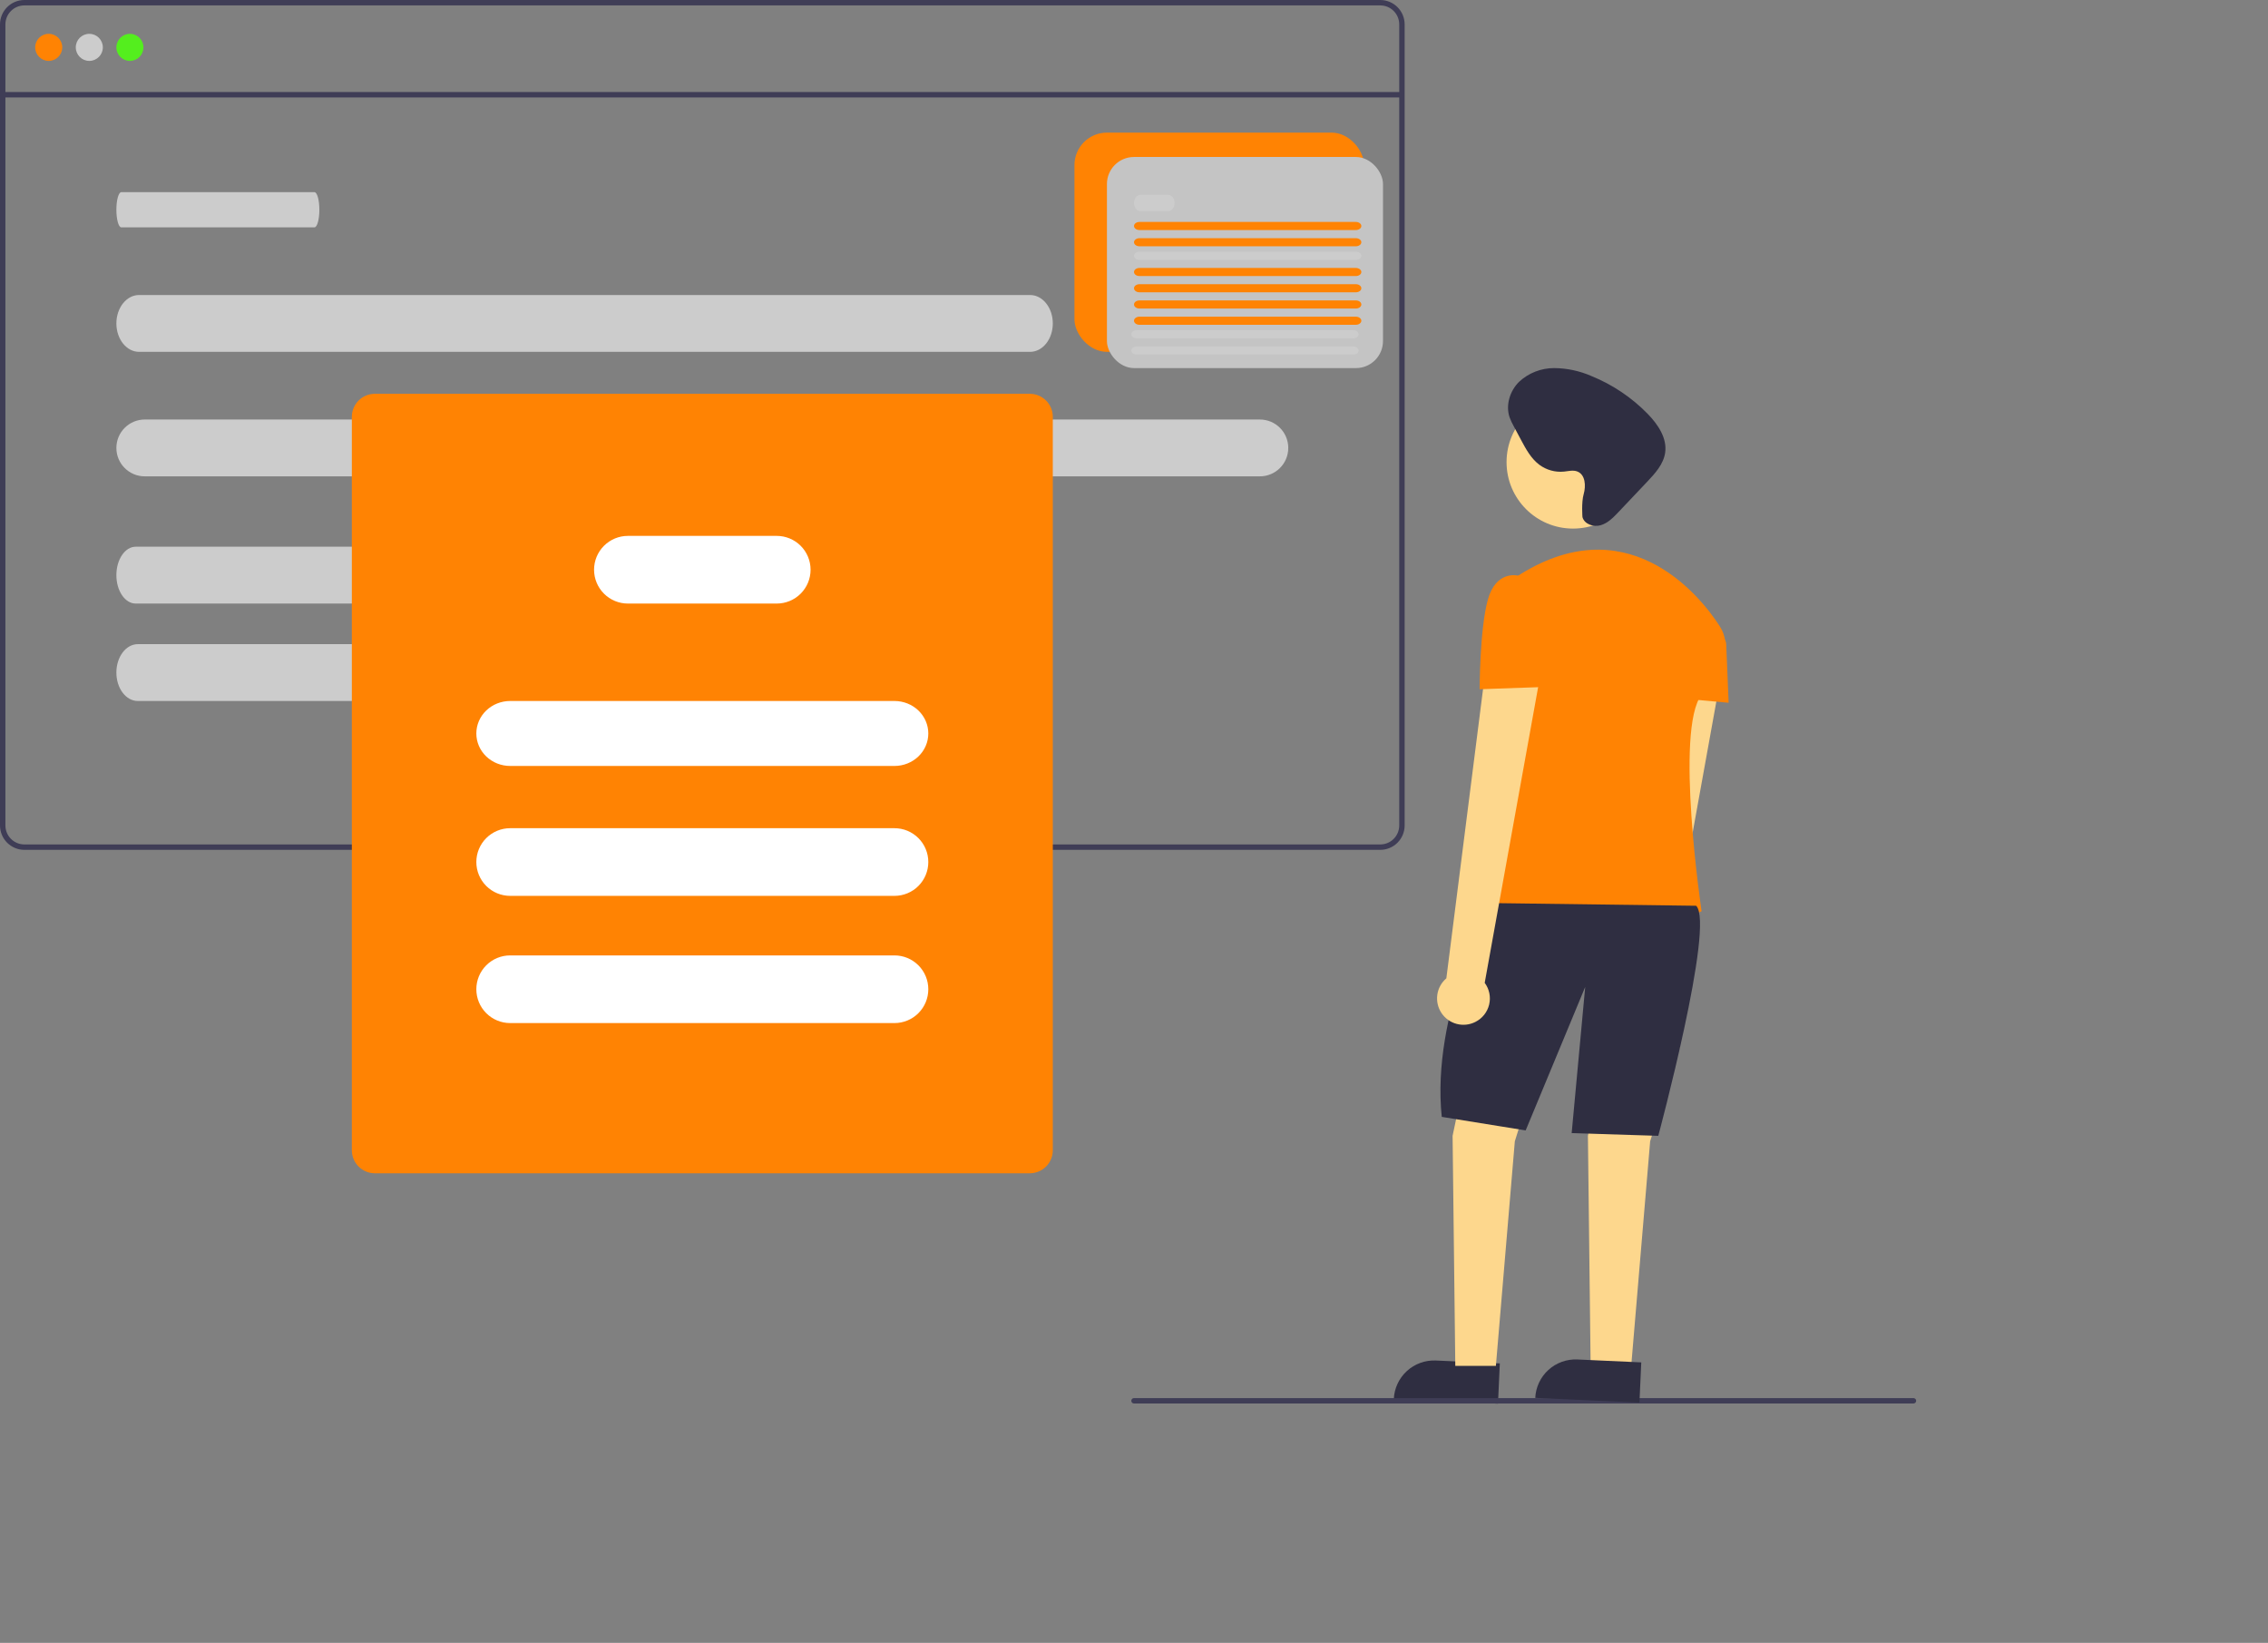<svg width="838" height="607" viewBox="0 0 838 607" fill="none" xmlns="http://www.w3.org/2000/svg">
<rect x="0" y="0" width="838" height="607" fill="#808080" stroke="none"/>
<g id="undraw_online_reading_np7n 1">
<g id="window">
<path id="Vector" d="M510 0H9C6.614 0.004 4.327 0.953 2.64 2.64C0.953 4.327 0.004 6.614 0 9V305C0.004 307.386 0.953 309.673 2.64 311.36C4.327 313.047 6.614 313.996 9 314H510C512.386 313.996 514.673 313.047 516.36 311.36C518.047 309.673 518.996 307.386 519 305V9C518.996 6.614 518.047 4.327 516.36 2.64C514.673 0.953 512.386 0.004 510 0V0ZM517 305C516.998 306.856 516.26 308.635 514.947 309.947C513.635 311.26 511.856 311.998 510 312H9C7.144 311.998 5.365 311.26 4.053 309.947C2.74 308.635 2.002 306.856 2 305V9C2.002 7.144 2.74 5.365 4.053 4.053C5.365 2.74 7.144 2.002 9 2H510C511.856 2.002 513.635 2.74 514.947 4.053C516.26 5.365 516.998 7.144 517 9V305Z" fill="#3F3D56"/>
<path id="Vector_2" d="M518 34H1V36H518V34Z" fill="#3F3D56"/>
<path id="Vector_3" d="M18 22.5C20.761 22.5 23 20.261 23 17.5C23 14.739 20.761 12.5 18 12.5C15.239 12.5 13 14.739 13 17.5C13 20.261 15.239 22.5 18 22.5Z" fill="#FF8303"/>
<path id="Vector_4" d="M33 22.5C35.761 22.5 38 20.261 38 17.5C38 14.739 35.761 12.5 33 12.5C30.239 12.5 28 14.739 28 17.5C28 20.261 30.239 22.5 33 22.5Z" fill="#CCCCCC"/>
<path id="Vector_5" d="M48 22.5C50.761 22.5 53 20.261 53 17.5C53 14.739 50.761 12.5 48 12.5C45.239 12.5 43 14.739 43 17.5C43 20.261 45.239 22.5 48 22.5Z" fill="#54EE1E"/>
<path id="Vector_6" d="M116.181 71H44.819C43.814 71 43 73.91 43 77.5V77.5C43 81.09 43.814 84 44.819 84H116.181C117.186 84 118 81.09 118 77.5C118 73.91 117.186 71 116.181 71Z" fill="#CCCCCC"/>
<path id="Vector_7" d="M380.61 109H51.39C46.757 109 43 113.701 43 119.5V119.5C43 125.299 46.757 130 51.39 130H380.61C385.244 130 389 125.299 389 119.5C389 113.701 385.244 109 380.61 109Z" fill="#CCCCCC"/>
<path id="Vector_8" d="M465.5 155H53.5C47.701 155 43 159.701 43 165.5V165.5C43 171.299 47.701 176 53.5 176H465.5C471.299 176 476 171.299 476 165.5C476 159.701 471.299 155 465.5 155Z" fill="#CCCCCC"/>
<path id="Vector_9" d="M329.871 202H50.129C46.192 202 43 206.701 43 212.5V212.5C43 218.299 46.192 223 50.129 223H329.871C333.808 223 337 218.299 337 212.5C337 206.701 333.808 202 329.871 202Z" fill="#CCCCCC"/>
<path id="Vector_10" d="M361.095 238H50.905C46.539 238 43 242.701 43 248.5V248.5C43 254.299 46.539 259 50.905 259H361.095C365.461 259 369 254.299 369 248.5C369 242.701 365.461 238 361.095 238Z" fill="#CCCCCC"/>
</g>
<g id="text">
<path id="Vector_11" d="M380.5 433.5H138.5C136.246 433.497 134.086 432.601 132.492 431.008C130.899 429.414 130.003 427.254 130 425V154C130.003 151.746 130.899 149.586 132.492 147.992C134.086 146.399 136.246 145.503 138.5 145.5H380.5C382.754 145.503 384.914 146.399 386.508 147.992C388.101 149.586 388.997 151.746 389 154V425C388.997 427.254 388.101 429.414 386.508 431.008C384.914 432.601 382.754 433.497 380.5 433.5Z" fill="#FF8303"/>
<path id="Vector_12" d="M330.5 283H188.5C185.185 283 182.005 281.736 179.661 279.485C177.317 277.235 176 274.183 176 271C176 267.817 177.317 264.765 179.661 262.515C182.005 260.264 185.185 259 188.5 259H330.5C333.815 259 336.995 260.264 339.339 262.515C341.683 264.765 343 267.817 343 271C343 274.183 341.683 277.235 339.339 279.485C336.995 281.736 333.815 283 330.5 283V283Z" fill="white"/>
<path id="Vector_13" d="M330.5 331H188.5C185.185 331 182.005 329.683 179.661 327.339C177.317 324.995 176 321.815 176 318.5C176 315.185 177.317 312.005 179.661 309.661C182.005 307.317 185.185 306 188.5 306H330.5C333.815 306 336.995 307.317 339.339 309.661C341.683 312.005 343 315.185 343 318.5C343 321.815 341.683 324.995 339.339 327.339C336.995 329.683 333.815 331 330.5 331V331Z" fill="white"/>
<path id="Vector_14" d="M330.5 378H188.5C185.185 378 182.005 376.683 179.661 374.339C177.317 371.995 176 368.815 176 365.5C176 362.185 177.317 359.005 179.661 356.661C182.005 354.317 185.185 353 188.5 353H330.5C333.815 353 336.995 354.317 339.339 356.661C341.683 359.005 343 362.185 343 365.5C343 368.815 341.683 371.995 339.339 374.339C336.995 376.683 333.815 378 330.5 378V378Z" fill="white"/>
<path id="Vector_15" d="M287 223H232C228.685 223 225.505 221.683 223.161 219.339C220.817 216.995 219.5 213.815 219.5 210.5C219.5 207.185 220.817 204.005 223.161 201.661C225.505 199.317 228.685 198 232 198H287C290.315 198 293.495 199.317 295.839 201.661C298.183 204.005 299.5 207.185 299.5 210.5C299.5 213.815 298.183 216.995 295.839 219.339C293.495 221.683 290.315 223 287 223Z" fill="white"/>
</g>
<g id="head">
<path id="Vector_16" d="M581.215 195.301C594.78 195.301 605.776 184.305 605.776 170.74C605.776 157.176 594.78 146.179 581.215 146.179C567.65 146.179 556.654 157.176 556.654 170.74C556.654 184.305 567.65 195.301 581.215 195.301Z" fill="#FDD78D"/>
<path id="Vector_17" d="M585.15 182.565C586.032 179.503 585.777 175.36 582.808 174.202C581.262 173.598 579.536 174.074 577.884 174.243C574.653 174.561 571.418 173.67 568.804 171.744C565.733 169.461 563.837 165.972 562.036 162.597L559.312 157.491C558.706 156.426 558.189 155.314 557.766 154.164C556.251 149.657 557.896 144.438 561.265 141.082C564.786 137.807 569.419 135.99 574.228 136C578.999 136.034 583.713 137.044 588.079 138.967C595.84 142.131 602.87 146.853 608.733 152.842C612.565 156.763 616.053 161.869 615.252 167.292C614.629 171.514 611.552 174.894 608.617 177.992L597.973 189.229C596.088 191.219 594.073 193.29 591.441 194.055C588.809 194.82 585.418 193.696 584.7 191.051C584.7 191.051 584.267 185.626 585.15 182.565Z" fill="#2F2E41"/>
</g>
<g id="body">
<path id="Vector_18" d="M610.118 387.583C611.386 386.952 612.501 386.05 613.383 384.942C614.265 383.833 614.893 382.545 615.224 381.167C615.554 379.789 615.579 378.356 615.295 376.968C615.012 375.58 614.427 374.271 613.583 373.133L636.165 248.158L615.092 247.88L599.41 371.464C597.593 373.009 596.405 375.167 596.072 377.529C595.74 379.891 596.285 382.293 597.605 384.279C598.924 386.266 600.927 387.7 603.233 388.309C605.54 388.918 607.989 388.659 610.118 387.583H610.118Z" fill="#FDD78D"/>
<path id="Vector_19" d="M530.547 502.675L554.166 503.747L553.491 518.619L515 516.872C515.089 514.919 515.561 513.002 516.39 511.232C517.22 509.461 518.389 507.872 519.833 506.554C521.277 505.235 522.966 504.214 524.804 503.549C526.642 502.883 528.594 502.586 530.547 502.675Z" fill="#2F2E41"/>
<path id="Vector_20" d="M544.715 381.657L536.715 419.657L537.715 504.657H552.715L559.715 421.657L570.715 386.657L544.715 381.657Z" fill="#FDD78D"/>
<path id="Vector_21" d="M594.715 381.657L586.715 419.657L587.715 504.657H602.715L609.715 421.657L620.715 386.657L594.715 381.657Z" fill="#FDD78D"/>
<path id="Vector_22" d="M635.493 231.489C627.366 218.737 600.327 186.962 560.215 213.158C560.215 213.158 569.715 292.658 546.715 335.658C546.715 335.658 599.715 351.658 628.715 336.658C628.715 336.658 618.715 269.658 628.715 256.658C632.05 252.503 634.75 247.877 636.728 242.931C637.423 241.059 637.673 239.05 637.458 237.065C637.244 235.079 636.571 233.17 635.493 231.489V231.489Z" fill="#FF8303"/>
<path id="Vector_23" d="M625.715 230.658L635.529 234.747C636.182 235.019 636.744 235.472 637.149 236.052C637.554 236.633 637.784 237.317 637.814 238.024L638.715 259.658L616.715 257.658L625.715 230.658Z" fill="#FF8303"/>
<path id="Vector_24" d="M550.715 333.658C550.715 333.658 528.715 374.658 532.715 412.658L563.715 417.658L585.715 364.658L580.715 418.658L612.715 419.658C612.715 419.658 633.715 341.658 626.715 334.658L550.715 333.658Z" fill="#2F2E41"/>
<path id="Vector_25" d="M545.118 377.583C546.386 376.952 547.501 376.05 548.383 374.942C549.265 373.833 549.893 372.545 550.224 371.167C550.554 369.789 550.579 368.356 550.295 366.968C550.012 365.58 549.427 364.271 548.583 363.133L571.165 238.158L550.092 237.88L534.41 361.464C532.593 363.009 531.405 365.167 531.072 367.529C530.74 369.891 531.285 372.293 532.605 374.279C533.924 376.266 535.927 377.7 538.233 378.309C540.54 378.918 542.989 378.659 545.118 377.583H545.118Z" fill="#FDD78D"/>
<path id="Vector_26" d="M569.715 213.658L560.715 212.658C560.715 212.658 552.715 210.658 549.715 221.658C546.715 232.658 546.715 254.658 546.715 254.658L574.715 253.658L569.715 213.658Z" fill="#FF8303"/>
<path id="Vector_27" d="M708 517.559C707.999 517.824 707.894 518.078 707.706 518.266C707.519 518.453 707.265 518.559 707 518.559H419C418.735 518.559 418.48 518.454 418.293 518.266C418.105 518.079 418 517.825 418 517.559C418 517.294 418.105 517.04 418.293 516.852C418.48 516.665 418.735 516.559 419 516.559H707C707.265 516.56 707.519 516.666 707.706 516.853C707.894 517.04 707.999 517.294 708 517.559V517.559Z" fill="#3F3D56"/>
<path id="Vector_28" d="M582.809 502.293L606.428 503.365L605.753 518.237L567.262 516.49C567.351 514.537 567.823 512.62 568.652 510.85C569.482 509.08 570.652 507.49 572.095 506.172C573.539 504.853 575.228 503.832 577.066 503.167C578.904 502.502 580.856 502.205 582.809 502.293V502.293Z" fill="#2F2E41"/>
</g>
<g id="innertext">
<rect id="Rectangle 1" x="397" y="49" width="107" height="81" rx="12" fill="#FF8303"/>
<rect id="Rectangle 2" x="409" y="58" width="102" height="78" rx="10" fill="#C4C4C4"/>
<path id="Vector_29" d="M500.963 82H421.037C419.912 82 419 82.672 419 83.5V83.5C419 84.328 419.912 85 421.037 85H500.963C502.088 85 503 84.328 503 83.5C503 82.672 502.088 82 500.963 82Z" fill="#FF8303"/>
<path id="Vector_30" d="M500.963 88H421.037C419.912 88 419 88.672 419 89.5V89.5C419 90.328 419.912 91 421.037 91H500.963C502.088 91 503 90.328 503 89.5C503 88.672 502.088 88 500.963 88Z" fill="#FF8303"/>
<path id="Vector_31" d="M500.963 93H421.037C419.912 93 419 93.672 419 94.5V94.5C419 95.328 419.912 96 421.037 96H500.963C502.088 96 503 95.328 503 94.5C503 93.672 502.088 93 500.963 93Z" fill="#CCCCCC"/>
<path id="Vector_32" d="M500.963 99H421.037C419.912 99 419 99.672 419 100.5V100.5C419 101.328 419.912 102 421.037 102H500.963C502.088 102 503 101.328 503 100.5C503 99.672 502.088 99 500.963 99Z" fill="#FF8303"/>
<path id="Vector_33" d="M500.963 105H421.037C419.912 105 419 105.672 419 106.5V106.5C419 107.328 419.912 108 421.037 108H500.963C502.088 108 503 107.328 503 106.5C503 105.672 502.088 105 500.963 105Z" fill="#FF8303"/>
<path id="Vector_34" d="M500.963 111H421.037C419.912 111 419 111.672 419 112.5V112.5C419 113.328 419.912 114 421.037 114H500.963C502.088 114 503 113.328 503 112.5C503 111.672 502.088 111 500.963 111Z" fill="#FF8303"/>
<path id="Vector_35" d="M500.963 117H421.037C419.912 117 419 117.672 419 118.5V118.5C419 119.328 419.912 120 421.037 120H500.963C502.088 120 503 119.328 503 118.5C503 117.672 502.088 117 500.963 117Z" fill="#FF8303"/>
<path id="Vector_36" d="M499.963 122H420.037C418.912 122 418 122.672 418 123.5V123.5C418 124.328 418.912 125 420.037 125H499.963C501.088 125 502 124.328 502 123.5C502 122.672 501.088 122 499.963 122Z" fill="#CCCCCC"/>
<path id="Vector_37" d="M499.963 128H420.037C418.912 128 418 128.672 418 129.5V129.5C418 130.328 418.912 131 420.037 131H499.963C501.088 131 502 130.328 502 129.5C502 128.672 501.088 128 499.963 128Z" fill="#CCCCCC"/>
</g>
<path id="Vector_38" d="M431.656 78H421.344C420.722 78 420.126 77.684 419.686 77.121C419.247 76.559 419 75.796 419 75C419 74.204 419.247 73.441 419.686 72.879C420.126 72.316 420.722 72 421.344 72H431.656C432.278 72 432.874 72.316 433.314 72.879C433.753 73.441 434 74.204 434 75C434 75.796 433.753 76.559 433.314 77.121C432.874 77.684 432.278 78 431.656 78Z" fill="#CCCCCC"/>
</g>
</svg>
